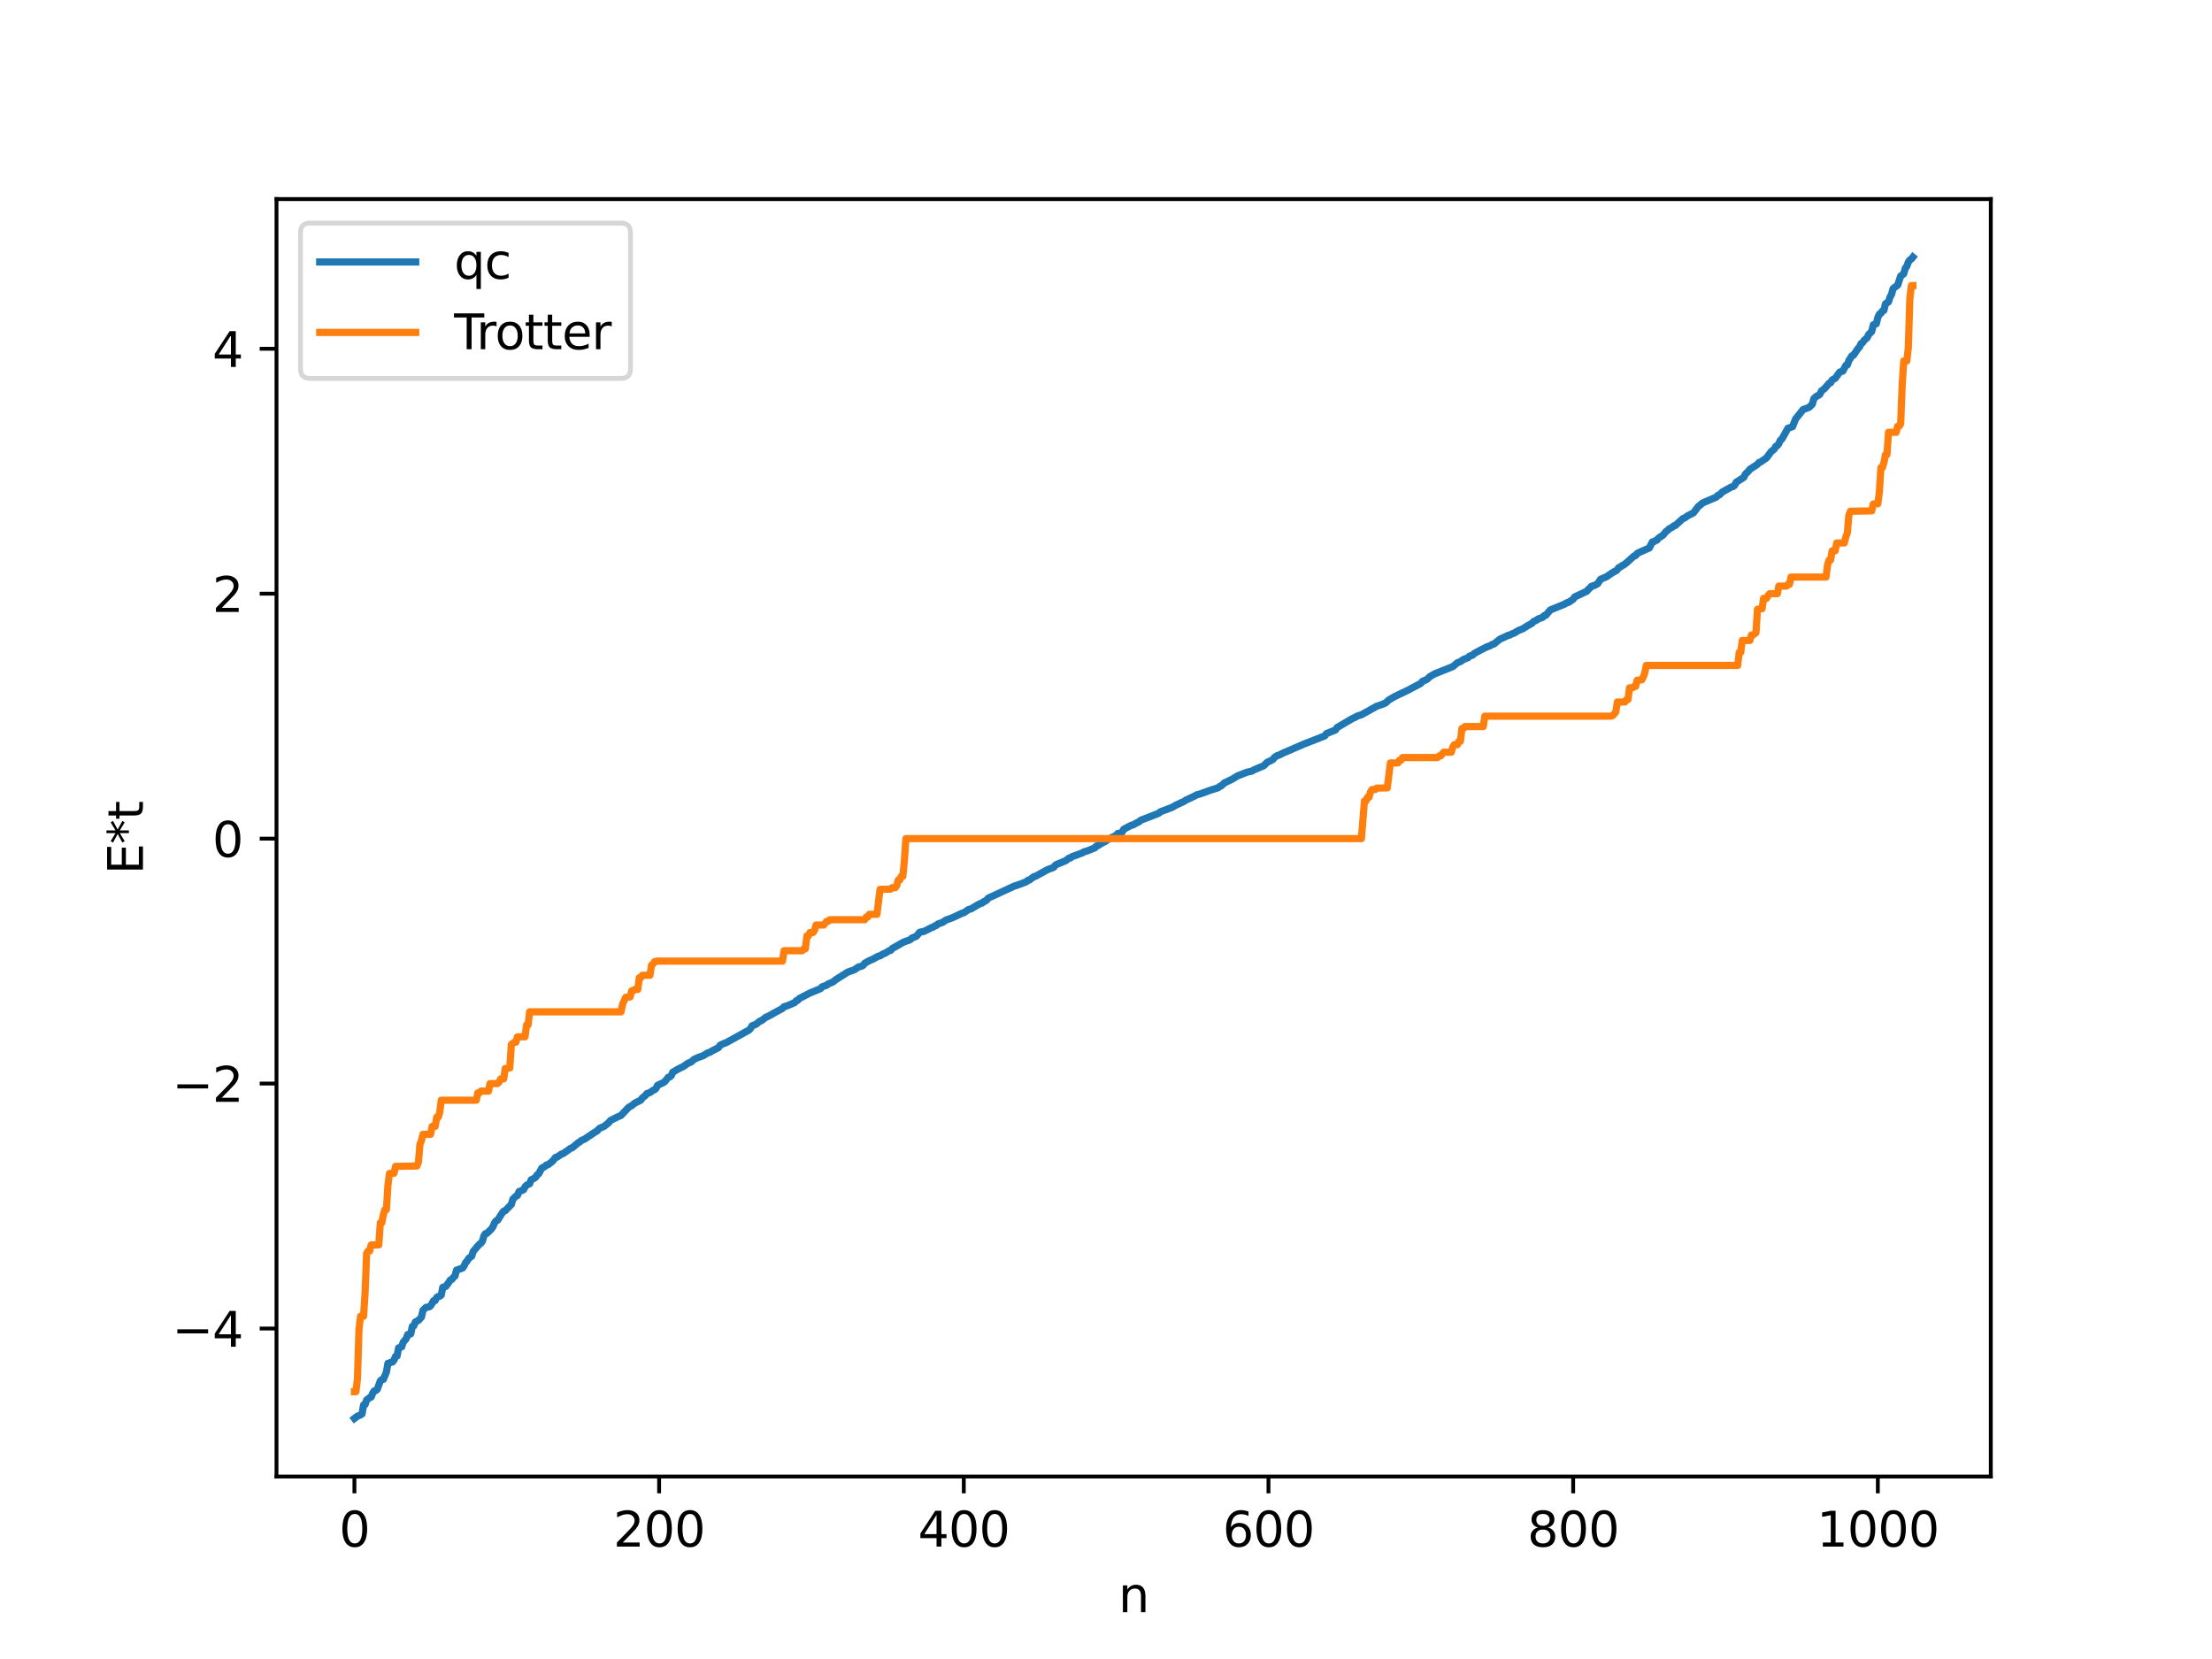 <?xml version="1.0" encoding="utf-8" standalone="no"?>
<!DOCTYPE svg PUBLIC "-//W3C//DTD SVG 1.1//EN"
  "http://www.w3.org/Graphics/SVG/1.1/DTD/svg11.dtd">
<svg xmlns:xlink="http://www.w3.org/1999/xlink" width="460.8pt" height="345.6pt" viewBox="0 0 460.8 345.6" xmlns="http://www.w3.org/2000/svg" version="1.1">
 <defs>
  <style type="text/css">*{stroke-linejoin: round; stroke-linecap: butt}</style>
 </defs>
 <g id="figure_1">
  <g id="patch_1">
   <path d="M 0 345.6 
L 460.8 345.6 
L 460.8 0 
L 0 0 
z
" style="fill: #ffffff"/>
  </g>
  <g id="axes_1">
   <g id="patch_2">
    <path d="M 57.6 307.584 
L 414.72 307.584 
L 414.72 41.472 
L 57.6 41.472 
z
" style="fill: #ffffff"/>
   </g>
   <g id="matplotlib.axis_1">
    <g id="xtick_1">
     <g id="line2d_1">
      <defs>
       <path id="m33b3d29f06" d="M 0 0 
L 0 3.5 
" style="stroke: #000000; stroke-width: 0.8"/>
      </defs>
      <g>
       <use xlink:href="#m33b3d29f06" x="73.833" y="307.584" style="stroke: #000000; stroke-width: 0.8"/>
      </g>
     </g>
     <g id="text_1">
      <!-- 0 -->
      <g transform="translate(70.651 322.182) scale(0.1 -0.1)">
       <defs>
        <path id="DejaVuSans-30" d="M 2034 4250 
Q 1547 4250 1301 3770 
Q 1056 3291 1056 2328 
Q 1056 1369 1301 889 
Q 1547 409 2034 409 
Q 2525 409 2770 889 
Q 3016 1369 3016 2328 
Q 3016 3291 2770 3770 
Q 2525 4250 2034 4250 
z
M 2034 4750 
Q 2819 4750 3233 4129 
Q 3647 3509 3647 2328 
Q 3647 1150 3233 529 
Q 2819 -91 2034 -91 
Q 1250 -91 836 529 
Q 422 1150 422 2328 
Q 422 3509 836 4129 
Q 1250 4750 2034 4750 
z
" transform="scale(0.016)"/>
       </defs>
       <use xlink:href="#DejaVuSans-30"/>
      </g>
     </g>
    </g>
    <g id="xtick_2">
     <g id="line2d_2">
      <g>
       <use xlink:href="#m33b3d29f06" x="137.304" y="307.584" style="stroke: #000000; stroke-width: 0.8"/>
      </g>
     </g>
     <g id="text_2">
      <!-- 200 -->
      <g transform="translate(127.76 322.182) scale(0.1 -0.1)">
       <defs>
        <path id="DejaVuSans-32" d="M 1228 531 
L 3431 531 
L 3431 0 
L 469 0 
L 469 531 
Q 828 903 1448 1529 
Q 2069 2156 2228 2338 
Q 2531 2678 2651 2914 
Q 2772 3150 2772 3378 
Q 2772 3750 2511 3984 
Q 2250 4219 1831 4219 
Q 1534 4219 1204 4116 
Q 875 4013 500 3803 
L 500 4441 
Q 881 4594 1212 4672 
Q 1544 4750 1819 4750 
Q 2544 4750 2975 4387 
Q 3406 4025 3406 3419 
Q 3406 3131 3298 2873 
Q 3191 2616 2906 2266 
Q 2828 2175 2409 1742 
Q 1991 1309 1228 531 
z
" transform="scale(0.016)"/>
       </defs>
       <use xlink:href="#DejaVuSans-32"/>
       <use xlink:href="#DejaVuSans-30" x="63.623"/>
       <use xlink:href="#DejaVuSans-30" x="127.246"/>
      </g>
     </g>
    </g>
    <g id="xtick_3">
     <g id="line2d_3">
      <g>
       <use xlink:href="#m33b3d29f06" x="200.775" y="307.584" style="stroke: #000000; stroke-width: 0.8"/>
      </g>
     </g>
     <g id="text_3">
      <!-- 400 -->
      <g transform="translate(191.231 322.182) scale(0.1 -0.1)">
       <defs>
        <path id="DejaVuSans-34" d="M 2419 4116 
L 825 1625 
L 2419 1625 
L 2419 4116 
z
M 2253 4666 
L 3047 4666 
L 3047 1625 
L 3713 1625 
L 3713 1100 
L 3047 1100 
L 3047 0 
L 2419 0 
L 2419 1100 
L 313 1100 
L 313 1709 
L 2253 4666 
z
" transform="scale(0.016)"/>
       </defs>
       <use xlink:href="#DejaVuSans-34"/>
       <use xlink:href="#DejaVuSans-30" x="63.623"/>
       <use xlink:href="#DejaVuSans-30" x="127.246"/>
      </g>
     </g>
    </g>
    <g id="xtick_4">
     <g id="line2d_4">
      <g>
       <use xlink:href="#m33b3d29f06" x="264.246" y="307.584" style="stroke: #000000; stroke-width: 0.8"/>
      </g>
     </g>
     <g id="text_4">
      <!-- 600 -->
      <g transform="translate(254.702 322.182) scale(0.1 -0.1)">
       <defs>
        <path id="DejaVuSans-36" d="M 2113 2584 
Q 1688 2584 1439 2293 
Q 1191 2003 1191 1497 
Q 1191 994 1439 701 
Q 1688 409 2113 409 
Q 2538 409 2786 701 
Q 3034 994 3034 1497 
Q 3034 2003 2786 2293 
Q 2538 2584 2113 2584 
z
M 3366 4563 
L 3366 3988 
Q 3128 4100 2886 4159 
Q 2644 4219 2406 4219 
Q 1781 4219 1451 3797 
Q 1122 3375 1075 2522 
Q 1259 2794 1537 2939 
Q 1816 3084 2150 3084 
Q 2853 3084 3261 2657 
Q 3669 2231 3669 1497 
Q 3669 778 3244 343 
Q 2819 -91 2113 -91 
Q 1303 -91 875 529 
Q 447 1150 447 2328 
Q 447 3434 972 4092 
Q 1497 4750 2381 4750 
Q 2619 4750 2861 4703 
Q 3103 4656 3366 4563 
z
" transform="scale(0.016)"/>
       </defs>
       <use xlink:href="#DejaVuSans-36"/>
       <use xlink:href="#DejaVuSans-30" x="63.623"/>
       <use xlink:href="#DejaVuSans-30" x="127.246"/>
      </g>
     </g>
    </g>
    <g id="xtick_5">
     <g id="line2d_5">
      <g>
       <use xlink:href="#m33b3d29f06" x="327.717" y="307.584" style="stroke: #000000; stroke-width: 0.8"/>
      </g>
     </g>
     <g id="text_5">
      <!-- 800 -->
      <g transform="translate(318.173 322.182) scale(0.1 -0.1)">
       <defs>
        <path id="DejaVuSans-38" d="M 2034 2216 
Q 1584 2216 1326 1975 
Q 1069 1734 1069 1313 
Q 1069 891 1326 650 
Q 1584 409 2034 409 
Q 2484 409 2743 651 
Q 3003 894 3003 1313 
Q 3003 1734 2745 1975 
Q 2488 2216 2034 2216 
z
M 1403 2484 
Q 997 2584 770 2862 
Q 544 3141 544 3541 
Q 544 4100 942 4425 
Q 1341 4750 2034 4750 
Q 2731 4750 3128 4425 
Q 3525 4100 3525 3541 
Q 3525 3141 3298 2862 
Q 3072 2584 2669 2484 
Q 3125 2378 3379 2068 
Q 3634 1759 3634 1313 
Q 3634 634 3220 271 
Q 2806 -91 2034 -91 
Q 1263 -91 848 271 
Q 434 634 434 1313 
Q 434 1759 690 2068 
Q 947 2378 1403 2484 
z
M 1172 3481 
Q 1172 3119 1398 2916 
Q 1625 2713 2034 2713 
Q 2441 2713 2670 2916 
Q 2900 3119 2900 3481 
Q 2900 3844 2670 4047 
Q 2441 4250 2034 4250 
Q 1625 4250 1398 4047 
Q 1172 3844 1172 3481 
z
" transform="scale(0.016)"/>
       </defs>
       <use xlink:href="#DejaVuSans-38"/>
       <use xlink:href="#DejaVuSans-30" x="63.623"/>
       <use xlink:href="#DejaVuSans-30" x="127.246"/>
      </g>
     </g>
    </g>
    <g id="xtick_6">
     <g id="line2d_6">
      <g>
       <use xlink:href="#m33b3d29f06" x="391.188" y="307.584" style="stroke: #000000; stroke-width: 0.8"/>
      </g>
     </g>
     <g id="text_6">
      <!-- 1000 -->
      <g transform="translate(378.463 322.182) scale(0.1 -0.1)">
       <defs>
        <path id="DejaVuSans-31" d="M 794 531 
L 1825 531 
L 1825 4091 
L 703 3866 
L 703 4441 
L 1819 4666 
L 2450 4666 
L 2450 531 
L 3481 531 
L 3481 0 
L 794 0 
L 794 531 
z
" transform="scale(0.016)"/>
       </defs>
       <use xlink:href="#DejaVuSans-31"/>
       <use xlink:href="#DejaVuSans-30" x="63.623"/>
       <use xlink:href="#DejaVuSans-30" x="127.246"/>
       <use xlink:href="#DejaVuSans-30" x="190.869"/>
      </g>
     </g>
    </g>
    <g id="text_7">
     <!-- n -->
     <g transform="translate(232.991 335.861) scale(0.1 -0.1)">
      <defs>
       <path id="DejaVuSans-6e" d="M 3513 2113 
L 3513 0 
L 2938 0 
L 2938 2094 
Q 2938 2591 2744 2837 
Q 2550 3084 2163 3084 
Q 1697 3084 1428 2787 
Q 1159 2491 1159 1978 
L 1159 0 
L 581 0 
L 581 3500 
L 1159 3500 
L 1159 2956 
Q 1366 3272 1645 3428 
Q 1925 3584 2291 3584 
Q 2894 3584 3203 3211 
Q 3513 2838 3513 2113 
z
" transform="scale(0.016)"/>
      </defs>
      <use xlink:href="#DejaVuSans-6e"/>
     </g>
    </g>
   </g>
   <g id="matplotlib.axis_2">
    <g id="ytick_1">
     <g id="line2d_7">
      <defs>
       <path id="m00c9451131" d="M 0 0 
L -3.5 0 
" style="stroke: #000000; stroke-width: 0.8"/>
      </defs>
      <g>
       <use xlink:href="#m00c9451131" x="57.6" y="276.752" style="stroke: #000000; stroke-width: 0.8"/>
      </g>
     </g>
     <g id="text_8">
      <!-- −4 -->
      <g transform="translate(35.858 280.552) scale(0.1 -0.1)">
       <defs>
        <path id="DejaVuSans-2212" d="M 678 2272 
L 4684 2272 
L 4684 1741 
L 678 1741 
L 678 2272 
z
" transform="scale(0.016)"/>
       </defs>
       <use xlink:href="#DejaVuSans-2212"/>
       <use xlink:href="#DejaVuSans-34" x="83.789"/>
      </g>
     </g>
    </g>
    <g id="ytick_2">
     <g id="line2d_8">
      <g>
       <use xlink:href="#m00c9451131" x="57.6" y="225.727" style="stroke: #000000; stroke-width: 0.8"/>
      </g>
     </g>
     <g id="text_9">
      <!-- −2 -->
      <g transform="translate(35.858 229.526) scale(0.1 -0.1)">
       <use xlink:href="#DejaVuSans-2212"/>
       <use xlink:href="#DejaVuSans-32" x="83.789"/>
      </g>
     </g>
    </g>
    <g id="ytick_3">
     <g id="line2d_9">
      <g>
       <use xlink:href="#m00c9451131" x="57.6" y="174.701" style="stroke: #000000; stroke-width: 0.8"/>
      </g>
     </g>
     <g id="text_10">
      <!-- 0 -->
      <g transform="translate(44.237 178.5) scale(0.1 -0.1)">
       <use xlink:href="#DejaVuSans-30"/>
      </g>
     </g>
    </g>
    <g id="ytick_4">
     <g id="line2d_10">
      <g>
       <use xlink:href="#m00c9451131" x="57.6" y="123.676" style="stroke: #000000; stroke-width: 0.8"/>
      </g>
     </g>
     <g id="text_11">
      <!-- 2 -->
      <g transform="translate(44.237 127.475) scale(0.1 -0.1)">
       <use xlink:href="#DejaVuSans-32"/>
      </g>
     </g>
    </g>
    <g id="ytick_5">
     <g id="line2d_11">
      <g>
       <use xlink:href="#m00c9451131" x="57.6" y="72.65" style="stroke: #000000; stroke-width: 0.8"/>
      </g>
     </g>
     <g id="text_12">
      <!-- 4 -->
      <g transform="translate(44.237 76.449) scale(0.1 -0.1)">
       <use xlink:href="#DejaVuSans-34"/>
      </g>
     </g>
    </g>
    <g id="text_13">
     <!-- E*t -->
     <g transform="translate(29.778 182.148) rotate(-90) scale(0.1 -0.1)">
      <defs>
       <path id="DejaVuSans-45" d="M 628 4666 
L 3578 4666 
L 3578 4134 
L 1259 4134 
L 1259 2753 
L 3481 2753 
L 3481 2222 
L 1259 2222 
L 1259 531 
L 3634 531 
L 3634 0 
L 628 0 
L 628 4666 
z
" transform="scale(0.016)"/>
       <path id="DejaVuSans-2a" d="M 3009 3897 
L 1888 3291 
L 3009 2681 
L 2828 2375 
L 1778 3009 
L 1778 1831 
L 1422 1831 
L 1422 3009 
L 372 2375 
L 191 2681 
L 1313 3291 
L 191 3897 
L 372 4206 
L 1422 3572 
L 1422 4750 
L 1778 4750 
L 1778 3572 
L 2828 4206 
L 3009 3897 
z
" transform="scale(0.016)"/>
       <path id="DejaVuSans-74" d="M 1172 4494 
L 1172 3500 
L 2356 3500 
L 2356 3053 
L 1172 3053 
L 1172 1153 
Q 1172 725 1289 603 
Q 1406 481 1766 481 
L 2356 481 
L 2356 0 
L 1766 0 
Q 1100 0 847 248 
Q 594 497 594 1153 
L 594 3053 
L 172 3053 
L 172 3500 
L 594 3500 
L 594 4494 
L 1172 4494 
z
" transform="scale(0.016)"/>
      </defs>
      <use xlink:href="#DejaVuSans-45"/>
      <use xlink:href="#DejaVuSans-2a" x="63.184"/>
      <use xlink:href="#DejaVuSans-74" x="113.184"/>
     </g>
    </g>
   </g>
   <g id="line2d_12">
    <path d="M 73.833 295.488 
L 74.467 295.007 
L 75.102 294.764 
L 75.42 294.532 
L 75.737 292.667 
L 76.054 292.59 
L 76.372 291.637 
L 77.006 291.167 
L 77.324 291.03 
L 77.641 290.224 
L 77.958 289.744 
L 78.276 289.683 
L 78.593 289.419 
L 79.228 287.659 
L 79.545 287.382 
L 79.862 287.354 
L 80.497 285.821 
L 80.815 284.006 
L 81.132 283.96 
L 81.449 283.77 
L 81.767 283.729 
L 82.084 283.322 
L 82.401 282.551 
L 82.719 282.487 
L 83.036 280.789 
L 83.671 280.589 
L 83.988 279.62 
L 84.623 278.869 
L 84.94 278.008 
L 85.258 277.998 
L 85.575 277.853 
L 85.892 276.317 
L 86.21 276.195 
L 86.527 275.39 
L 87.162 275.075 
L 87.796 274.368 
L 88.114 272.95 
L 88.748 272.348 
L 89.383 272.25 
L 89.7 272.027 
L 90.335 270.957 
L 90.653 270.936 
L 90.97 270.29 
L 91.287 270.082 
L 91.605 270.026 
L 91.922 269.774 
L 92.239 268.16 
L 92.874 267.985 
L 93.509 267.112 
L 93.826 266.631 
L 94.143 266.514 
L 94.461 266.081 
L 94.778 265.839 
L 95.096 264.595 
L 96.365 264.162 
L 96.682 263.699 
L 97 263.021 
L 97.317 262.684 
L 97.634 262.157 
L 98.269 261.674 
L 98.586 260.679 
L 99.856 259.209 
L 100.173 258.987 
L 100.491 258.576 
L 100.808 257.455 
L 101.125 256.993 
L 101.443 256.92 
L 102.395 255.991 
L 102.712 255.493 
L 103.029 254.724 
L 103.347 254.317 
L 103.664 254.198 
L 104.616 252.683 
L 104.934 252.298 
L 105.251 252.203 
L 106.52 250.902 
L 106.838 249.816 
L 107.472 249.195 
L 107.79 249.038 
L 108.107 248.241 
L 109.059 247.853 
L 109.377 247.24 
L 109.694 246.892 
L 110.329 246.601 
L 110.646 245.786 
L 111.281 245.458 
L 111.598 245.217 
L 111.915 244.716 
L 112.233 244.504 
L 112.867 243.326 
L 113.502 243.015 
L 113.82 242.698 
L 114.137 242.643 
L 115.089 241.926 
L 115.724 241.106 
L 116.041 241.052 
L 116.993 240.39 
L 117.31 240.322 
L 118.897 239.198 
L 119.215 239.1 
L 120.484 238.026 
L 120.801 237.88 
L 121.119 237.575 
L 121.753 237.314 
L 123.023 236.462 
L 123.975 235.816 
L 124.292 235.666 
L 124.927 235.037 
L 125.879 234.616 
L 126.831 233.844 
L 127.148 233.43 
L 128.418 232.78 
L 129.37 232.358 
L 130.957 230.683 
L 131.591 230.327 
L 132.226 229.811 
L 133.496 229.172 
L 133.813 228.707 
L 134.448 228.221 
L 134.765 227.807 
L 135.4 227.601 
L 136.034 227.134 
L 136.352 227.025 
L 136.669 226.721 
L 136.986 226.091 
L 138.256 225.496 
L 138.573 225.223 
L 139.208 224.425 
L 139.525 224.342 
L 139.843 224.072 
L 140.16 223.347 
L 141.429 222.613 
L 142.381 222.157 
L 143.334 221.482 
L 143.968 221.238 
L 144.603 220.666 
L 145.238 220.374 
L 146.507 219.91 
L 147.459 219.317 
L 147.777 219.27 
L 148.411 218.882 
L 149.363 218.402 
L 149.681 218.238 
L 149.998 217.754 
L 150.633 217.433 
L 151.267 217.213 
L 156.028 214.583 
L 156.345 214.255 
L 156.662 213.695 
L 157.297 213.454 
L 157.615 213.282 
L 158.249 212.747 
L 158.567 212.666 
L 159.519 211.932 
L 160.471 211.486 
L 161.105 211.11 
L 163.01 210.077 
L 163.327 209.72 
L 163.962 209.535 
L 165.548 208.859 
L 165.866 208.474 
L 166.183 208.39 
L 166.5 208.012 
L 168.722 206.862 
L 170.943 205.95 
L 171.261 205.574 
L 172.213 205.244 
L 172.53 204.961 
L 173.482 204.583 
L 174.117 204.08 
L 176.656 202.482 
L 177.925 202.049 
L 178.56 201.629 
L 178.877 201.419 
L 179.512 201.277 
L 179.829 201.075 
L 180.147 200.647 
L 181.099 200.126 
L 181.734 199.862 
L 183.003 199.173 
L 183.32 199.134 
L 183.955 198.717 
L 184.272 198.628 
L 185.224 198.065 
L 185.542 197.98 
L 185.859 197.596 
L 187.129 196.884 
L 188.081 196.341 
L 188.715 196.078 
L 189.35 195.867 
L 189.667 195.709 
L 189.985 195.41 
L 190.937 195.016 
L 191.572 194.22 
L 192.524 194.008 
L 194.11 193.21 
L 194.428 193.126 
L 194.745 192.87 
L 195.062 192.791 
L 195.38 192.486 
L 196.332 192.162 
L 196.967 191.717 
L 197.601 191.468 
L 198.236 191.253 
L 200.458 190.226 
L 200.775 190.145 
L 201.41 189.72 
L 201.727 189.487 
L 202.362 189.307 
L 202.996 188.912 
L 203.631 188.529 
L 204.266 188.2 
L 204.583 188.137 
L 204.9 187.841 
L 205.218 187.737 
L 205.535 187.516 
L 205.853 187.109 
L 211.248 184.608 
L 212.517 184.182 
L 213.469 183.818 
L 213.786 183.691 
L 214.104 183.396 
L 214.421 183.345 
L 215.373 182.616 
L 215.691 182.562 
L 218.229 181.163 
L 219.499 180.686 
L 219.816 180.275 
L 220.134 180.064 
L 220.768 179.816 
L 222.038 179.277 
L 222.672 178.768 
L 222.99 178.728 
L 223.307 178.462 
L 225.529 177.652 
L 225.846 177.44 
L 226.481 177.265 
L 228.067 176.633 
L 228.385 176.253 
L 228.702 176.182 
L 229.337 175.758 
L 230.289 175.249 
L 230.924 174.812 
L 232.51 174.031 
L 232.828 173.642 
L 233.145 173.624 
L 233.78 173.325 
L 234.097 172.739 
L 235.684 171.918 
L 236.001 171.86 
L 236.953 171.332 
L 237.271 171.211 
L 237.588 170.89 
L 238.54 170.526 
L 241.396 169.417 
L 241.714 169.114 
L 244.253 168.158 
L 244.887 167.767 
L 246.157 167.168 
L 246.474 167.047 
L 247.109 166.651 
L 248.696 165.913 
L 249.33 165.565 
L 249.965 165.41 
L 252.186 164.602 
L 253.773 164.101 
L 254.091 163.813 
L 254.408 163.711 
L 255.043 163.103 
L 256.629 162.35 
L 257.899 161.579 
L 258.851 161.235 
L 259.803 160.853 
L 260.755 160.65 
L 261.39 160.3 
L 262.024 160.036 
L 263.294 159.503 
L 263.929 158.833 
L 264.881 158.376 
L 265.198 158.183 
L 265.515 157.747 
L 266.15 157.374 
L 266.467 157.299 
L 267.42 156.811 
L 268.372 156.412 
L 271.545 155.032 
L 275.988 153.296 
L 276.305 152.829 
L 278.21 152.065 
L 278.527 151.57 
L 281.383 149.888 
L 282.018 149.538 
L 282.335 149.447 
L 282.653 149.204 
L 283.605 148.9 
L 284.874 148.197 
L 286.778 147.131 
L 288.048 146.695 
L 288.682 146.406 
L 289.317 145.818 
L 290.586 145.074 
L 293.443 143.716 
L 294.077 143.363 
L 295.981 142.361 
L 296.299 141.957 
L 297.251 141.53 
L 297.886 140.944 
L 298.838 140.387 
L 302.646 138.865 
L 303.598 138.061 
L 304.233 137.831 
L 304.867 137.371 
L 305.82 137.009 
L 306.137 136.674 
L 306.772 136.475 
L 307.089 136.142 
L 308.676 135.284 
L 309.945 134.666 
L 310.262 134.603 
L 310.897 134.223 
L 311.215 134.156 
L 312.484 133.137 
L 313.753 132.57 
L 314.071 132.386 
L 314.388 132.333 
L 315.023 132.019 
L 315.34 131.926 
L 316.292 131.362 
L 317.244 130.975 
L 318.196 130.363 
L 319.148 129.843 
L 319.466 129.481 
L 320.1 129.194 
L 320.418 128.942 
L 321.37 128.599 
L 321.687 128.24 
L 322.005 128.188 
L 322.957 127.064 
L 325.813 125.9 
L 326.448 125.549 
L 326.765 125.478 
L 327.717 124.829 
L 328.034 124.355 
L 330.573 123.162 
L 330.891 122.744 
L 331.208 122.514 
L 331.525 122.141 
L 332.16 121.959 
L 332.795 121.613 
L 333.429 120.674 
L 334.699 120.137 
L 335.334 119.676 
L 336.286 119.067 
L 336.603 118.938 
L 336.92 118.675 
L 337.238 118.228 
L 337.555 118.121 
L 337.872 117.834 
L 338.19 117.726 
L 338.824 117.241 
L 340.411 115.82 
L 340.729 115.733 
L 341.046 115.304 
L 341.681 114.99 
L 343.585 114.154 
L 344.22 112.891 
L 344.537 112.852 
L 344.854 112.61 
L 345.172 112.521 
L 345.489 112.112 
L 346.441 111.476 
L 347.076 110.699 
L 347.393 110.503 
L 347.71 110.153 
L 348.345 109.847 
L 348.662 109.548 
L 348.98 109.483 
L 350.567 108.037 
L 350.884 107.944 
L 351.519 107.48 
L 352.788 106.83 
L 353.74 105.556 
L 354.692 104.775 
L 357.548 103.546 
L 357.866 103.181 
L 358.183 103.095 
L 358.818 102.473 
L 360.722 101.428 
L 361.039 101.353 
L 361.357 101.102 
L 361.674 100.466 
L 363.261 99.449 
L 363.578 98.788 
L 364.213 98.173 
L 364.53 97.761 
L 365.8 96.94 
L 366.117 96.719 
L 366.434 96.345 
L 366.752 96.256 
L 368.021 95.364 
L 368.973 94.059 
L 369.608 93.566 
L 369.925 92.987 
L 370.243 92.842 
L 370.56 92.42 
L 370.877 91.715 
L 371.195 91.476 
L 372.464 89.206 
L 373.416 88.89 
L 374.051 87.286 
L 375.638 85.294 
L 376.272 85.098 
L 376.907 84.826 
L 377.542 84.185 
L 377.859 83.043 
L 378.494 82.481 
L 378.811 82.381 
L 379.129 82.113 
L 379.446 81.432 
L 380.081 80.957 
L 381.033 79.847 
L 381.35 79.733 
L 381.667 79.16 
L 382.302 78.822 
L 383.254 77.512 
L 383.889 77.307 
L 384.524 76.117 
L 384.841 76.019 
L 385.158 75.099 
L 385.793 74.122 
L 386.11 73.996 
L 387.062 72.606 
L 387.38 72.264 
L 387.697 71.583 
L 388.015 71.381 
L 388.332 70.901 
L 388.967 70.36 
L 389.284 69.671 
L 389.919 69.05 
L 390.236 67.674 
L 390.871 67.445 
L 391.188 66.14 
L 391.505 65.443 
L 391.823 65.267 
L 392.14 64.792 
L 392.458 64.658 
L 392.775 63.288 
L 393.41 62.887 
L 393.727 61.879 
L 394.044 61.319 
L 394.362 60.124 
L 395.314 59.401 
L 395.948 57.511 
L 396.583 57.03 
L 396.9 55.899 
L 397.218 55.498 
L 397.535 54.61 
L 397.853 54.144 
L 398.17 53.959 
L 398.487 53.568 
L 398.487 53.568 
" clip-path="url(#pbb750745cf)" style="fill: none; stroke: #1f77b4; stroke-width: 1.5; stroke-linecap: square"/>
   </g>
   <g id="line2d_13">
    <path d="M 73.833 289.913 
L 74.15 289.913 
L 74.467 287.151 
L 74.785 276.903 
L 75.102 274.201 
L 75.737 274.201 
L 76.054 269.333 
L 76.372 261.115 
L 76.689 260.611 
L 77.006 260.611 
L 77.324 259.34 
L 78.91 259.34 
L 79.228 254.704 
L 79.545 254.704 
L 79.862 253.025 
L 80.18 251.989 
L 80.497 251.989 
L 80.815 246.862 
L 81.132 244.449 
L 82.084 244.408 
L 82.401 242.979 
L 86.844 242.898 
L 87.162 242.116 
L 87.479 238.402 
L 87.796 237.58 
L 88.114 236.294 
L 89.7 236.294 
L 90.018 234.651 
L 90.653 234.651 
L 90.97 232.743 
L 91.287 232.743 
L 91.605 231.748 
L 91.922 229.191 
L 99.221 229.191 
L 99.539 227.667 
L 99.856 227.667 
L 100.173 227.306 
L 101.76 227.306 
L 102.077 225.727 
L 103.664 225.727 
L 103.981 225.37 
L 104.299 224.755 
L 104.934 224.755 
L 105.251 222.588 
L 106.203 222.479 
L 106.52 217.59 
L 107.155 217.107 
L 107.472 217.107 
L 107.79 215.982 
L 109.377 215.982 
L 109.694 213.511 
L 110.011 213.511 
L 110.329 210.782 
L 129.37 210.782 
L 129.687 209.231 
L 130.322 207.772 
L 131.274 207.679 
L 131.591 206.41 
L 131.909 206.41 
L 132.226 206.12 
L 132.861 206.12 
L 133.178 203.678 
L 133.496 203.678 
L 133.813 203.167 
L 135.4 203.167 
L 135.717 201.084 
L 136.034 200.803 
L 136.352 200.333 
L 136.986 200.214 
L 163.01 200.214 
L 163.327 198.052 
L 167.135 198.052 
L 167.453 197.657 
L 167.77 197.657 
L 168.087 194.982 
L 168.405 194.982 
L 168.722 194.268 
L 169.357 194.268 
L 169.674 193.807 
L 169.991 192.703 
L 171.578 192.703 
L 172.213 191.925 
L 172.53 191.925 
L 172.848 191.595 
L 180.147 191.595 
L 180.464 191.026 
L 180.781 191.026 
L 181.099 190.469 
L 182.686 190.469 
L 183.32 185.269 
L 185.542 185.223 
L 185.859 184.92 
L 186.494 184.92 
L 186.811 184.464 
L 187.129 183.321 
L 187.446 183.321 
L 187.763 182.546 
L 188.081 182.546 
L 188.398 179.313 
L 188.715 174.701 
L 283.605 174.701 
L 284.239 166.856 
L 284.557 166.856 
L 284.874 166.082 
L 285.191 166.082 
L 285.509 164.938 
L 285.826 164.482 
L 286.461 164.482 
L 286.778 164.18 
L 289 164.133 
L 289.634 158.933 
L 291.221 158.933 
L 291.539 158.376 
L 291.856 158.376 
L 292.173 157.808 
L 299.472 157.808 
L 299.79 157.478 
L 300.107 157.478 
L 300.742 156.699 
L 302.329 156.699 
L 302.646 155.596 
L 302.963 155.135 
L 303.598 155.135 
L 303.915 154.421 
L 304.233 154.421 
L 304.55 151.745 
L 304.867 151.745 
L 305.185 151.35 
L 308.993 151.35 
L 309.31 149.188 
L 335.651 149.188 
L 335.968 149.07 
L 336.603 148.319 
L 336.92 146.236 
L 338.507 146.236 
L 338.824 145.724 
L 339.142 145.724 
L 339.459 143.282 
L 340.094 143.282 
L 340.411 142.992 
L 340.729 142.992 
L 341.046 141.723 
L 341.681 141.63 
L 341.998 141.63 
L 342.315 141.066 
L 342.633 140.172 
L 342.95 138.621 
L 361.991 138.621 
L 362.309 135.891 
L 362.626 135.891 
L 362.943 133.421 
L 364.53 133.421 
L 364.848 132.295 
L 365.165 132.295 
L 365.8 131.812 
L 366.117 126.923 
L 367.069 126.814 
L 367.386 124.648 
L 368.021 124.648 
L 368.339 124.032 
L 368.656 123.676 
L 370.243 123.676 
L 370.56 122.096 
L 372.147 122.096 
L 372.464 121.735 
L 372.781 121.735 
L 373.099 120.212 
L 380.398 120.212 
L 380.715 117.654 
L 381.033 116.66 
L 381.35 116.66 
L 381.667 114.751 
L 382.302 114.751 
L 382.62 113.108 
L 384.206 113.108 
L 384.524 111.822 
L 384.841 111.001 
L 385.158 107.286 
L 385.476 106.504 
L 389.919 106.423 
L 390.236 104.995 
L 391.188 104.953 
L 391.505 102.54 
L 391.823 97.414 
L 392.14 97.414 
L 392.458 96.377 
L 392.775 94.699 
L 393.092 94.699 
L 393.41 90.063 
L 394.996 90.063 
L 395.314 88.791 
L 395.631 88.791 
L 395.948 88.287 
L 396.266 80.069 
L 396.583 75.202 
L 397.218 75.202 
L 397.535 72.499 
L 397.853 62.252 
L 398.17 59.489 
L 398.487 59.489 
L 398.487 59.489 
" clip-path="url(#pbb750745cf)" style="fill: none; stroke: #ff7f0e; stroke-width: 1.5; stroke-linecap: square"/>
   </g>
   <g id="patch_3">
    <path d="M 57.6 307.584 
L 57.6 41.472 
" style="fill: none; stroke: #000000; stroke-width: 0.8; stroke-linejoin: miter; stroke-linecap: square"/>
   </g>
   <g id="patch_4">
    <path d="M 414.72 307.584 
L 414.72 41.472 
" style="fill: none; stroke: #000000; stroke-width: 0.8; stroke-linejoin: miter; stroke-linecap: square"/>
   </g>
   <g id="patch_5">
    <path d="M 57.6 307.584 
L 414.72 307.584 
" style="fill: none; stroke: #000000; stroke-width: 0.8; stroke-linejoin: miter; stroke-linecap: square"/>
   </g>
   <g id="patch_6">
    <path d="M 57.6 41.472 
L 414.72 41.472 
" style="fill: none; stroke: #000000; stroke-width: 0.8; stroke-linejoin: miter; stroke-linecap: square"/>
   </g>
   <g id="legend_1">
    <g id="patch_7">
     <path d="M 64.6 78.828 
L 129.342 78.828 
Q 131.342 78.828 131.342 76.828 
L 131.342 48.472 
Q 131.342 46.472 129.342 46.472 
L 64.6 46.472 
Q 62.6 46.472 62.6 48.472 
L 62.6 76.828 
Q 62.6 78.828 64.6 78.828 
z
" style="fill: #ffffff; opacity: 0.8; stroke: #cccccc; stroke-linejoin: miter"/>
    </g>
    <g id="line2d_14">
     <path d="M 66.6 54.57 
L 76.6 54.57 
L 86.6 54.57 
" style="fill: none; stroke: #1f77b4; stroke-width: 1.5; stroke-linecap: square"/>
    </g>
    <g id="text_14">
     <!-- qc -->
     <g transform="translate(94.6 58.07) scale(0.1 -0.1)">
      <defs>
       <path id="DejaVuSans-71" d="M 947 1747 
Q 947 1113 1208 752 
Q 1469 391 1925 391 
Q 2381 391 2643 752 
Q 2906 1113 2906 1747 
Q 2906 2381 2643 2742 
Q 2381 3103 1925 3103 
Q 1469 3103 1208 2742 
Q 947 2381 947 1747 
z
M 2906 525 
Q 2725 213 2448 61 
Q 2172 -91 1784 -91 
Q 1150 -91 751 415 
Q 353 922 353 1747 
Q 353 2572 751 3078 
Q 1150 3584 1784 3584 
Q 2172 3584 2448 3432 
Q 2725 3281 2906 2969 
L 2906 3500 
L 3481 3500 
L 3481 -1331 
L 2906 -1331 
L 2906 525 
z
" transform="scale(0.016)"/>
       <path id="DejaVuSans-63" d="M 3122 3366 
L 3122 2828 
Q 2878 2963 2633 3030 
Q 2388 3097 2138 3097 
Q 1578 3097 1268 2742 
Q 959 2388 959 1747 
Q 959 1106 1268 751 
Q 1578 397 2138 397 
Q 2388 397 2633 464 
Q 2878 531 3122 666 
L 3122 134 
Q 2881 22 2623 -34 
Q 2366 -91 2075 -91 
Q 1284 -91 818 406 
Q 353 903 353 1747 
Q 353 2603 823 3093 
Q 1294 3584 2113 3584 
Q 2378 3584 2631 3529 
Q 2884 3475 3122 3366 
z
" transform="scale(0.016)"/>
      </defs>
      <use xlink:href="#DejaVuSans-71"/>
      <use xlink:href="#DejaVuSans-63" x="63.477"/>
     </g>
    </g>
    <g id="line2d_15">
     <path d="M 66.6 69.249 
L 76.6 69.249 
L 86.6 69.249 
" style="fill: none; stroke: #ff7f0e; stroke-width: 1.5; stroke-linecap: square"/>
    </g>
    <g id="text_15">
     <!-- Trotter -->
     <g transform="translate(94.6 72.749) scale(0.1 -0.1)">
      <defs>
       <path id="DejaVuSans-54" d="M -19 4666 
L 3928 4666 
L 3928 4134 
L 2272 4134 
L 2272 0 
L 1638 0 
L 1638 4134 
L -19 4134 
L -19 4666 
z
" transform="scale(0.016)"/>
       <path id="DejaVuSans-72" d="M 2631 2963 
Q 2534 3019 2420 3045 
Q 2306 3072 2169 3072 
Q 1681 3072 1420 2755 
Q 1159 2438 1159 1844 
L 1159 0 
L 581 0 
L 581 3500 
L 1159 3500 
L 1159 2956 
Q 1341 3275 1631 3429 
Q 1922 3584 2338 3584 
Q 2397 3584 2469 3576 
Q 2541 3569 2628 3553 
L 2631 2963 
z
" transform="scale(0.016)"/>
       <path id="DejaVuSans-6f" d="M 1959 3097 
Q 1497 3097 1228 2736 
Q 959 2375 959 1747 
Q 959 1119 1226 758 
Q 1494 397 1959 397 
Q 2419 397 2687 759 
Q 2956 1122 2956 1747 
Q 2956 2369 2687 2733 
Q 2419 3097 1959 3097 
z
M 1959 3584 
Q 2709 3584 3137 3096 
Q 3566 2609 3566 1747 
Q 3566 888 3137 398 
Q 2709 -91 1959 -91 
Q 1206 -91 779 398 
Q 353 888 353 1747 
Q 353 2609 779 3096 
Q 1206 3584 1959 3584 
z
" transform="scale(0.016)"/>
       <path id="DejaVuSans-65" d="M 3597 1894 
L 3597 1613 
L 953 1613 
Q 991 1019 1311 708 
Q 1631 397 2203 397 
Q 2534 397 2845 478 
Q 3156 559 3463 722 
L 3463 178 
Q 3153 47 2828 -22 
Q 2503 -91 2169 -91 
Q 1331 -91 842 396 
Q 353 884 353 1716 
Q 353 2575 817 3079 
Q 1281 3584 2069 3584 
Q 2775 3584 3186 3129 
Q 3597 2675 3597 1894 
z
M 3022 2063 
Q 3016 2534 2758 2815 
Q 2500 3097 2075 3097 
Q 1594 3097 1305 2825 
Q 1016 2553 972 2059 
L 3022 2063 
z
" transform="scale(0.016)"/>
      </defs>
      <use xlink:href="#DejaVuSans-54"/>
      <use xlink:href="#DejaVuSans-72" x="46.334"/>
      <use xlink:href="#DejaVuSans-6f" x="85.197"/>
      <use xlink:href="#DejaVuSans-74" x="146.379"/>
      <use xlink:href="#DejaVuSans-74" x="185.588"/>
      <use xlink:href="#DejaVuSans-65" x="224.797"/>
      <use xlink:href="#DejaVuSans-72" x="286.32"/>
     </g>
    </g>
   </g>
  </g>
 </g>
 <defs>
  <clipPath id="pbb750745cf">
   <rect x="57.6" y="41.472" width="357.12" height="266.112"/>
  </clipPath>
 </defs>
</svg>
